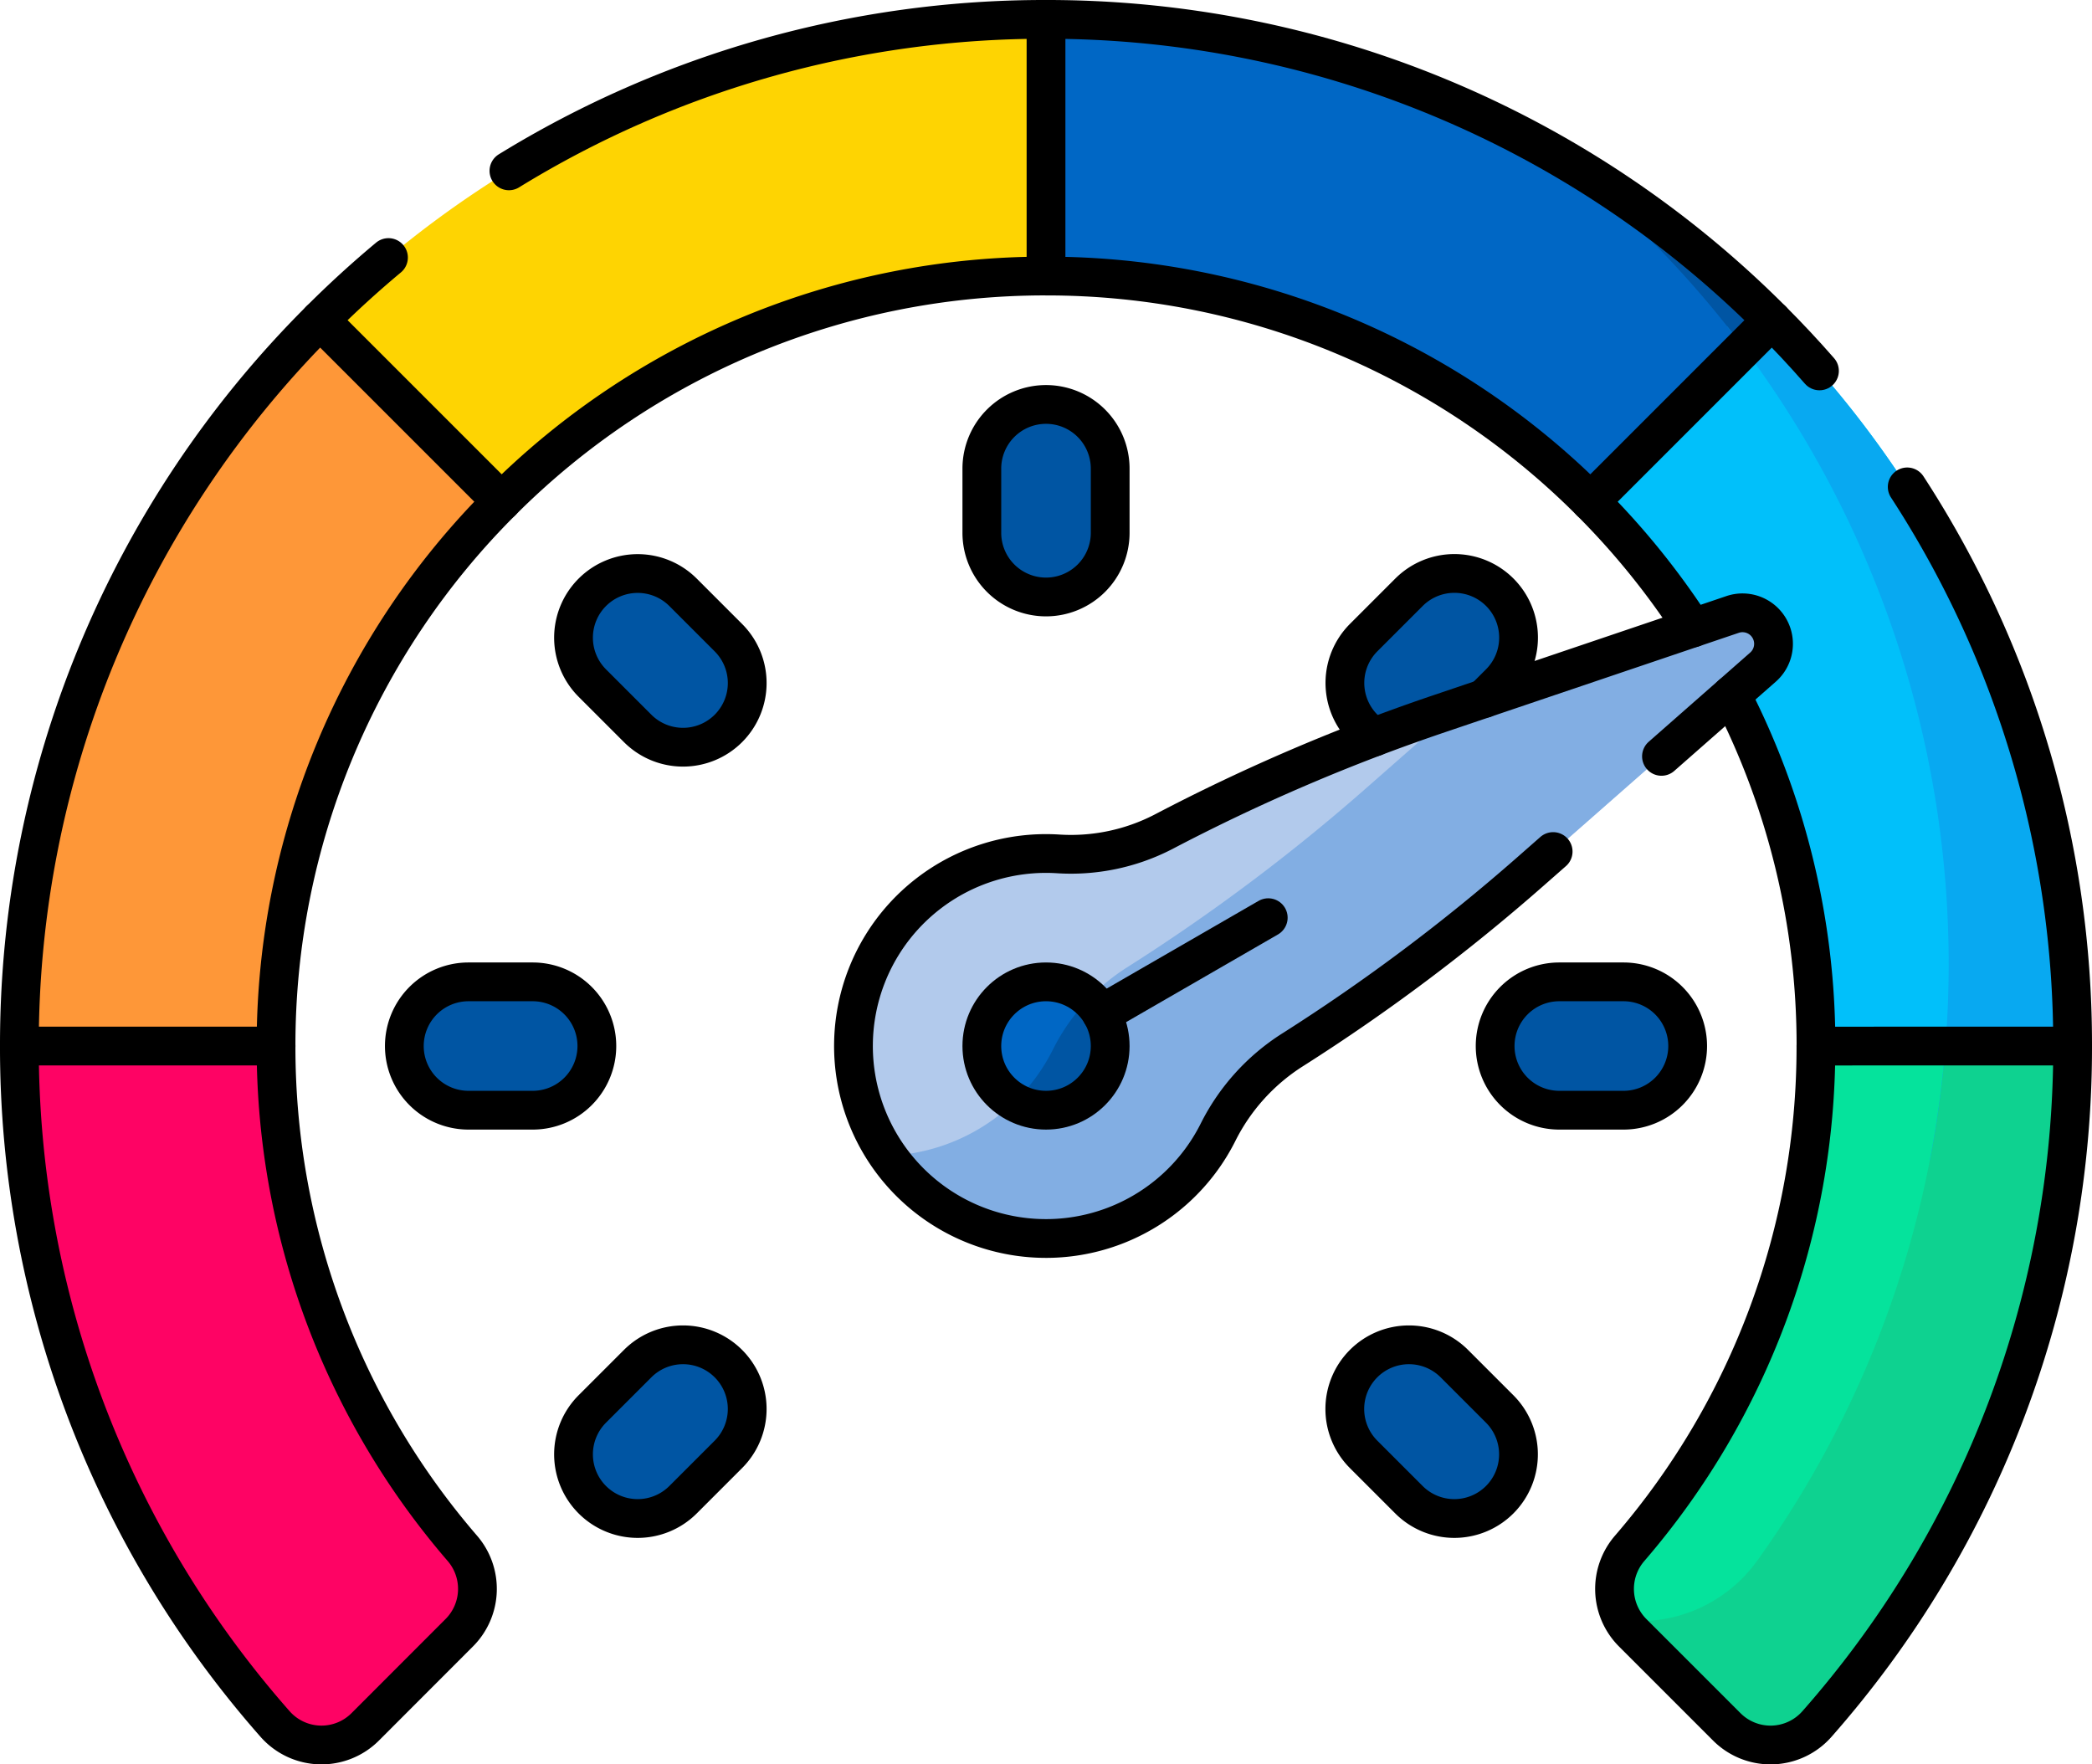 <svg xmlns="http://www.w3.org/2000/svg" width="80.945" height="68.266" viewBox="0 0 80.945 68.266">
  <g id="calibre" transform="translate(-6.75 -46.41)">
    <path id="Trazado_910475" data-name="Trazado 910475" d="M242.952,147.8h0a2.483,2.483,0,0,1-2.483-2.483v-2.483a2.483,2.483,0,0,1,2.483-2.483h0a2.483,2.483,0,0,1,2.483,2.483v2.483A2.483,2.483,0,0,1,242.952,147.8Z" transform="translate(-195.729 -78.292)" fill="#0055a3"/>
    <path id="Trazado_910476" data-name="Trazado 910476" d="M147.622,187.283h0a2.483,2.483,0,0,1-3.511,0l-1.755-1.755a2.483,2.483,0,0,1,0-3.511h0a2.483,2.483,0,0,1,3.511,0l1.755,1.755A2.482,2.482,0,0,1,147.622,187.283Z" transform="translate(-112.688 -112.689)" fill="#0055a3"/>
    <path id="Trazado_910477" data-name="Trazado 910477" d="M329.054,187.283h0a2.483,2.483,0,0,0,3.511,0l1.755-1.755a2.483,2.483,0,0,0,0-3.511h0a2.483,2.483,0,0,0-3.511,0l-1.755,1.755A2.482,2.482,0,0,0,329.054,187.283Z" transform="translate(-269.543 -112.689)" fill="#0055a3"/>
    <path id="Trazado_910478" data-name="Trazado 910478" d="M108.136,282.612h0a2.483,2.483,0,0,1-2.483,2.483h-2.483a2.483,2.483,0,0,1-2.483-2.483h0a2.483,2.483,0,0,1,2.483-2.483h2.483A2.483,2.483,0,0,1,108.136,282.612Z" transform="translate(-78.292 -195.729)" fill="#0055a3"/>
    <path id="Trazado_910479" data-name="Trazado 910479" d="M147.623,368.714h0a2.483,2.483,0,0,1,0,3.511l-1.755,1.755a2.483,2.483,0,0,1-3.511,0h0a2.483,2.483,0,0,1,0-3.511l1.755-1.755A2.482,2.482,0,0,1,147.623,368.714Z" transform="translate(-112.689 -269.543)" fill="#0055a3"/>
    <path id="Trazado_910480" data-name="Trazado 910480" d="M364.719,282.612h0a2.483,2.483,0,0,0,2.483,2.483h2.483a2.483,2.483,0,0,0,2.483-2.483h0a2.483,2.483,0,0,0-2.483-2.483H367.2A2.483,2.483,0,0,0,364.719,282.612Z" transform="translate(-300.118 -195.729)" fill="#0055a3"/>
    <path id="Trazado_910481" data-name="Trazado 910481" d="M329.054,368.714h0a2.483,2.483,0,0,0,0,3.511l1.755,1.755a2.483,2.483,0,0,0,3.511,0h0a2.483,2.483,0,0,0,0-3.511l-1.755-1.755A2.482,2.482,0,0,0,329.054,368.714Z" transform="translate(-269.543 -269.543)" fill="#0055a3"/>
    <path id="Trazado_910482" data-name="Trazado 910482" d="M19.134,119.944A39.6,39.6,0,0,0,7.5,148.032l4.965,2.483,4.965-2.483h0a29.7,29.7,0,0,1,8.726-21.066l-1.278-6.243Z" transform="translate(0 -61.15)" fill="#fe9738"/>
    <path id="Trazado_910483" data-name="Trazado 910483" d="M406.443,148.032a39.6,39.6,0,0,0-11.634-28.088l-5.744.779-1.278,6.243a29.7,29.7,0,0,1,8.726,21.066L401.478,153Z" transform="translate(-319.498 -61.15)" fill="#01c0fa"/>
    <path id="Trazado_910484" data-name="Trazado 910484" d="M108.372,57.091l2.483-4.965-2.483-4.965A39.6,39.6,0,0,0,80.284,58.794l7.022,7.022A29.7,29.7,0,0,1,108.372,57.091Z" transform="translate(-61.15 0)" fill="#fed402"/>
    <path id="Trazado_910485" data-name="Trazado 910485" d="M17.4,321.9A39.572,39.572,0,0,1,7.5,295.66h9.931a29.676,29.676,0,0,0,7.2,19.425,2.4,2.4,0,0,1-.109,3.274L20.884,322A2.392,2.392,0,0,1,17.4,321.9Z" transform="translate(0 -208.777)" fill="#fe0364"/>
    <path id="Trazado_910486" data-name="Trazado 910486" d="M411.348,295.66a39.571,39.571,0,0,1-9.9,26.241,2.392,2.392,0,0,1-3.483.1l-3.64-3.64a2.4,2.4,0,0,1-.109-3.274,29.676,29.676,0,0,0,7.2-19.425Z" transform="translate(-324.403 -208.777)" fill="#05e39c"/>
    <path id="Trazado_910487" data-name="Trazado 910487" d="M256,47.16v9.931a29.7,29.7,0,0,1,21.066,8.726l7.022-7.022A39.6,39.6,0,0,0,256,47.16Z" transform="translate(-208.777 0)" fill="#0067c5"/>
    <path id="Trazado_910488" data-name="Trazado 910488" d="M422.586,119.944l-1.737.235a39.814,39.814,0,0,1,7.849,32.26l.557.558,4.965-4.965A39.6,39.6,0,0,0,422.586,119.944Z" transform="translate(-347.276 -61.15)" fill="#08a9f1"/>
    <path id="Trazado_910489" data-name="Trazado 910489" d="M408.126,295.66a39.509,39.509,0,0,1-7.272,19.9,5.605,5.605,0,0,1-5.205,2.314,2.394,2.394,0,0,0,.376.487l3.64,3.64a2.392,2.392,0,0,0,3.483-.1,39.571,39.571,0,0,0,9.9-26.241Z" transform="translate(-326.103 -208.777)" fill="#0ed290"/>
    <path id="Trazado_910490" data-name="Trazado 910490" d="M385.765,86.876l1.083-1.083a39.87,39.87,0,0,0-8.537-6.5A39.965,39.965,0,0,1,385.765,86.876Z" transform="translate(-311.538 -26.998)" fill="#0055a3"/>
    <path id="Trazado_910491" data-name="Trazado 910491" d="M223.548,210.859a8.037,8.037,0,0,1,2.893-3.191,74.081,74.081,0,0,0,9.187-6.889l9.005-7.914a1.2,1.2,0,0,0-1.176-2.036L232.1,194.671a74.088,74.088,0,0,0-10.675,4.572,7.785,7.785,0,0,1-4.1.85,7.448,7.448,0,1,0,6.22,10.767Z" transform="translate(-169.663 -120.645)" fill="#b2caec"/>
    <path id="Trazado_910492" data-name="Trazado 910492" d="M250.414,190.828l-10.632,3.6-3.592,3.157A74.07,74.07,0,0,1,227,204.47a8.038,8.038,0,0,0-2.893,3.191,7.455,7.455,0,0,1-6.387,4.113,7.449,7.449,0,0,0,12.781-.916,8.037,8.037,0,0,1,2.893-3.191,74.081,74.081,0,0,0,9.187-6.889l9.005-7.914A1.2,1.2,0,0,0,250.414,190.828Z" transform="translate(-176.619 -120.645)" fill="#82aee3"/>
    <circle id="Elipse_12704" data-name="Elipse 12704" cx="2.483" cy="2.483" r="2.483" transform="translate(44.74 84.4)" fill="#0067c5"/>
    <path id="Trazado_910493" data-name="Trazado 910493" d="M248.368,288.153a2.483,2.483,0,0,0,2.887-4,7.932,7.932,0,0,0-1.4,1.974A7.405,7.405,0,0,1,248.368,288.153Z" transform="translate(-202.365 -199.108)" fill="#0055a3"/>
    <path id="Trazado_910494" data-name="Trazado 910494" d="M242.952,147.8h0a2.483,2.483,0,0,1-2.483-2.483v-2.483a2.483,2.483,0,0,1,2.483-2.483h0a2.483,2.483,0,0,1,2.483,2.483v2.483A2.483,2.483,0,0,1,242.952,147.8Z" transform="translate(-195.729 -78.292)" fill="none" stroke="#000" stroke-linecap="round" stroke-linejoin="round" stroke-miterlimit="10" stroke-width="1.5"/>
    <path id="Trazado_910495" data-name="Trazado 910495" d="M147.622,187.283h0a2.483,2.483,0,0,1-3.511,0l-1.755-1.755a2.483,2.483,0,0,1,0-3.511h0a2.483,2.483,0,0,1,3.511,0l1.755,1.755A2.482,2.482,0,0,1,147.622,187.283Z" transform="translate(-112.688 -112.689)" fill="none" stroke="#000" stroke-linecap="round" stroke-linejoin="round" stroke-miterlimit="10" stroke-width="1.5"/>
    <path id="Trazado_910496" data-name="Trazado 910496" d="M108.136,282.612h0a2.483,2.483,0,0,1-2.483,2.483h-2.483a2.483,2.483,0,0,1-2.483-2.483h0a2.483,2.483,0,0,1,2.483-2.483h2.483A2.483,2.483,0,0,1,108.136,282.612Z" transform="translate(-78.292 -195.729)" fill="none" stroke="#000" stroke-linecap="round" stroke-linejoin="round" stroke-miterlimit="10" stroke-width="1.5"/>
    <path id="Trazado_910497" data-name="Trazado 910497" d="M147.623,368.714h0a2.483,2.483,0,0,1,0,3.511l-1.755,1.755a2.483,2.483,0,0,1-3.511,0h0a2.483,2.483,0,0,1,0-3.511l1.755-1.755A2.482,2.482,0,0,1,147.623,368.714Z" transform="translate(-112.689 -269.543)" fill="none" stroke="#000" stroke-linecap="round" stroke-linejoin="round" stroke-miterlimit="10" stroke-width="1.5"/>
    <path id="Trazado_910498" data-name="Trazado 910498" d="M364.719,282.612h0a2.483,2.483,0,0,0,2.483,2.483h2.483a2.483,2.483,0,0,0,2.483-2.483h0a2.483,2.483,0,0,0-2.483-2.483H367.2A2.483,2.483,0,0,0,364.719,282.612Z" transform="translate(-300.118 -195.729)" fill="none" stroke="#000" stroke-linecap="round" stroke-linejoin="round" stroke-miterlimit="10" stroke-width="1.5"/>
    <path id="Trazado_910499" data-name="Trazado 910499" d="M329.054,368.714h0a2.483,2.483,0,0,0,0,3.511l1.755,1.755a2.483,2.483,0,0,0,3.511,0h0a2.483,2.483,0,0,0,0-3.511l-1.755-1.755A2.482,2.482,0,0,0,329.054,368.714Z" transform="translate(-269.543 -269.543)" fill="none" stroke="#000" stroke-linecap="round" stroke-linejoin="round" stroke-miterlimit="10" stroke-width="1.5"/>
    <path id="Trazado_910500" data-name="Trazado 910500" d="M82.931,104.809q-1.378,1.15-2.647,2.419l7.022,7.022a29.7,29.7,0,0,1,21.066-8.726" transform="translate(-61.15 -48.434)" fill="none" stroke="#000" stroke-linecap="round" stroke-linejoin="round" stroke-miterlimit="10" stroke-width="1.5"/>
    <path id="Trazado_910501" data-name="Trazado 910501" d="M146.8,47.16a39.537,39.537,0,0,0-20.776,5.86" transform="translate(-99.582 0)" fill="none" stroke="#000" stroke-linecap="round" stroke-linejoin="round" stroke-miterlimit="10" stroke-width="1.5"/>
    <path id="Trazado_910502" data-name="Trazado 910502" d="M17.4,321.9A39.572,39.572,0,0,1,7.5,295.66h9.931a29.676,29.676,0,0,0,7.2,19.425,2.4,2.4,0,0,1-.109,3.274L20.884,322A2.392,2.392,0,0,1,17.4,321.9Z" transform="translate(0 -208.777)" fill="none" stroke="#000" stroke-linecap="round" stroke-linejoin="round" stroke-miterlimit="10" stroke-width="1.5"/>
    <path id="Trazado_910503" data-name="Trazado 910503" d="M411.348,295.66a39.571,39.571,0,0,1-9.9,26.241,2.392,2.392,0,0,1-3.483.1l-3.64-3.64a2.4,2.4,0,0,1-.109-3.274,29.676,29.676,0,0,0,7.2-19.425Z" transform="translate(-324.403 -208.777)" fill="none" stroke="#000" stroke-linecap="round" stroke-linejoin="round" stroke-miterlimit="10" stroke-width="1.5"/>
    <path id="Trazado_910504" data-name="Trazado 910504" d="M256,47.16v9.931a29.7,29.7,0,0,1,21.066,8.726l7.022-7.022A39.6,39.6,0,0,0,256,47.16Z" transform="translate(-208.777 0)" fill="none" stroke="#000" stroke-linecap="round" stroke-linejoin="round" stroke-miterlimit="10" stroke-width="1.5"/>
    <circle id="Elipse_12705" data-name="Elipse 12705" cx="2.483" cy="2.483" r="2.483" transform="translate(44.74 84.4)" fill="none" stroke="#000" stroke-linecap="round" stroke-linejoin="round" stroke-miterlimit="10" stroke-width="1.5"/>
    <path id="Trazado_910505" data-name="Trazado 910505" d="M240.7,196.32l3.932-3.456a1.2,1.2,0,0,0-1.176-2.036L232.1,194.67a74.088,74.088,0,0,0-10.675,4.572,7.785,7.785,0,0,1-4.1.85,7.448,7.448,0,1,0,6.22,10.767,8.037,8.037,0,0,1,2.893-3.191,74.083,74.083,0,0,0,9.187-6.889l.883-.776" transform="translate(-169.663 -120.645)" fill="none" stroke="#000" stroke-linecap="round" stroke-linejoin="round" stroke-miterlimit="10" stroke-width="1.5"/>
    <line id="Línea_271" data-name="Línea 271" y1="3.724" x2="6.45" transform="translate(49.372 81.917)" fill="none" stroke="#000" stroke-linecap="round" stroke-linejoin="round" stroke-miterlimit="10" stroke-width="1.5"/>
    <path id="Trazado_910506" data-name="Trazado 910506" d="M69.625,184.939a29.7,29.7,0,0,1,8.726-21.066" transform="translate(-52.194 -98.057)" fill="none" stroke="#000" stroke-linecap="round" stroke-linejoin="round" stroke-miterlimit="10" stroke-width="1.5"/>
    <path id="Trazado_910507" data-name="Trazado 910507" d="M19.134,119.944A39.6,39.6,0,0,0,7.5,148.032" transform="translate(0 -61.15)" fill="none" stroke="#000" stroke-linecap="round" stroke-linejoin="round" stroke-miterlimit="10" stroke-width="1.5"/>
    <path id="Trazado_910508" data-name="Trazado 910508" d="M333.724,186.125l.6-.6a2.483,2.483,0,0,0,0-3.511h0a2.483,2.483,0,0,0-3.511,0l-1.755,1.755a2.485,2.485,0,0,0,.412,3.844" transform="translate(-269.544 -112.689)" fill="none" stroke="#000" stroke-linecap="round" stroke-linejoin="round" stroke-miterlimit="10" stroke-width="1.5"/>
    <path id="Trazado_910509" data-name="Trazado 910509" d="M433.555,121.911q-.886-1.014-1.839-1.967" transform="translate(-356.405 -61.15)" fill="none" stroke="#000" stroke-linecap="round" stroke-linejoin="round" stroke-miterlimit="10" stroke-width="1.5"/>
    <path id="Trazado_910510" data-name="Trazado 910510" d="M470.849,181.956a39.537,39.537,0,0,0-6.4-21.634" transform="translate(-383.904 -95.073)" fill="none" stroke="#000" stroke-linecap="round" stroke-linejoin="round" stroke-miterlimit="10" stroke-width="1.5"/>
    <path id="Trazado_910511" data-name="Trazado 910511" d="M421.915,210.675a29.665,29.665,0,0,1,3.271,13.585" transform="translate(-348.171 -137.377)" fill="none" stroke="#000" stroke-linecap="round" stroke-linejoin="round" stroke-miterlimit="10" stroke-width="1.5"/>
    <path id="Trazado_910512" data-name="Trazado 910512" d="M387.787,163.873a29.93,29.93,0,0,1,3.957,4.891" transform="translate(-319.498 -98.057)" fill="none" stroke="#000" stroke-linecap="round" stroke-linejoin="round" stroke-miterlimit="10" stroke-width="1.5"/>
  </g>
</svg>

